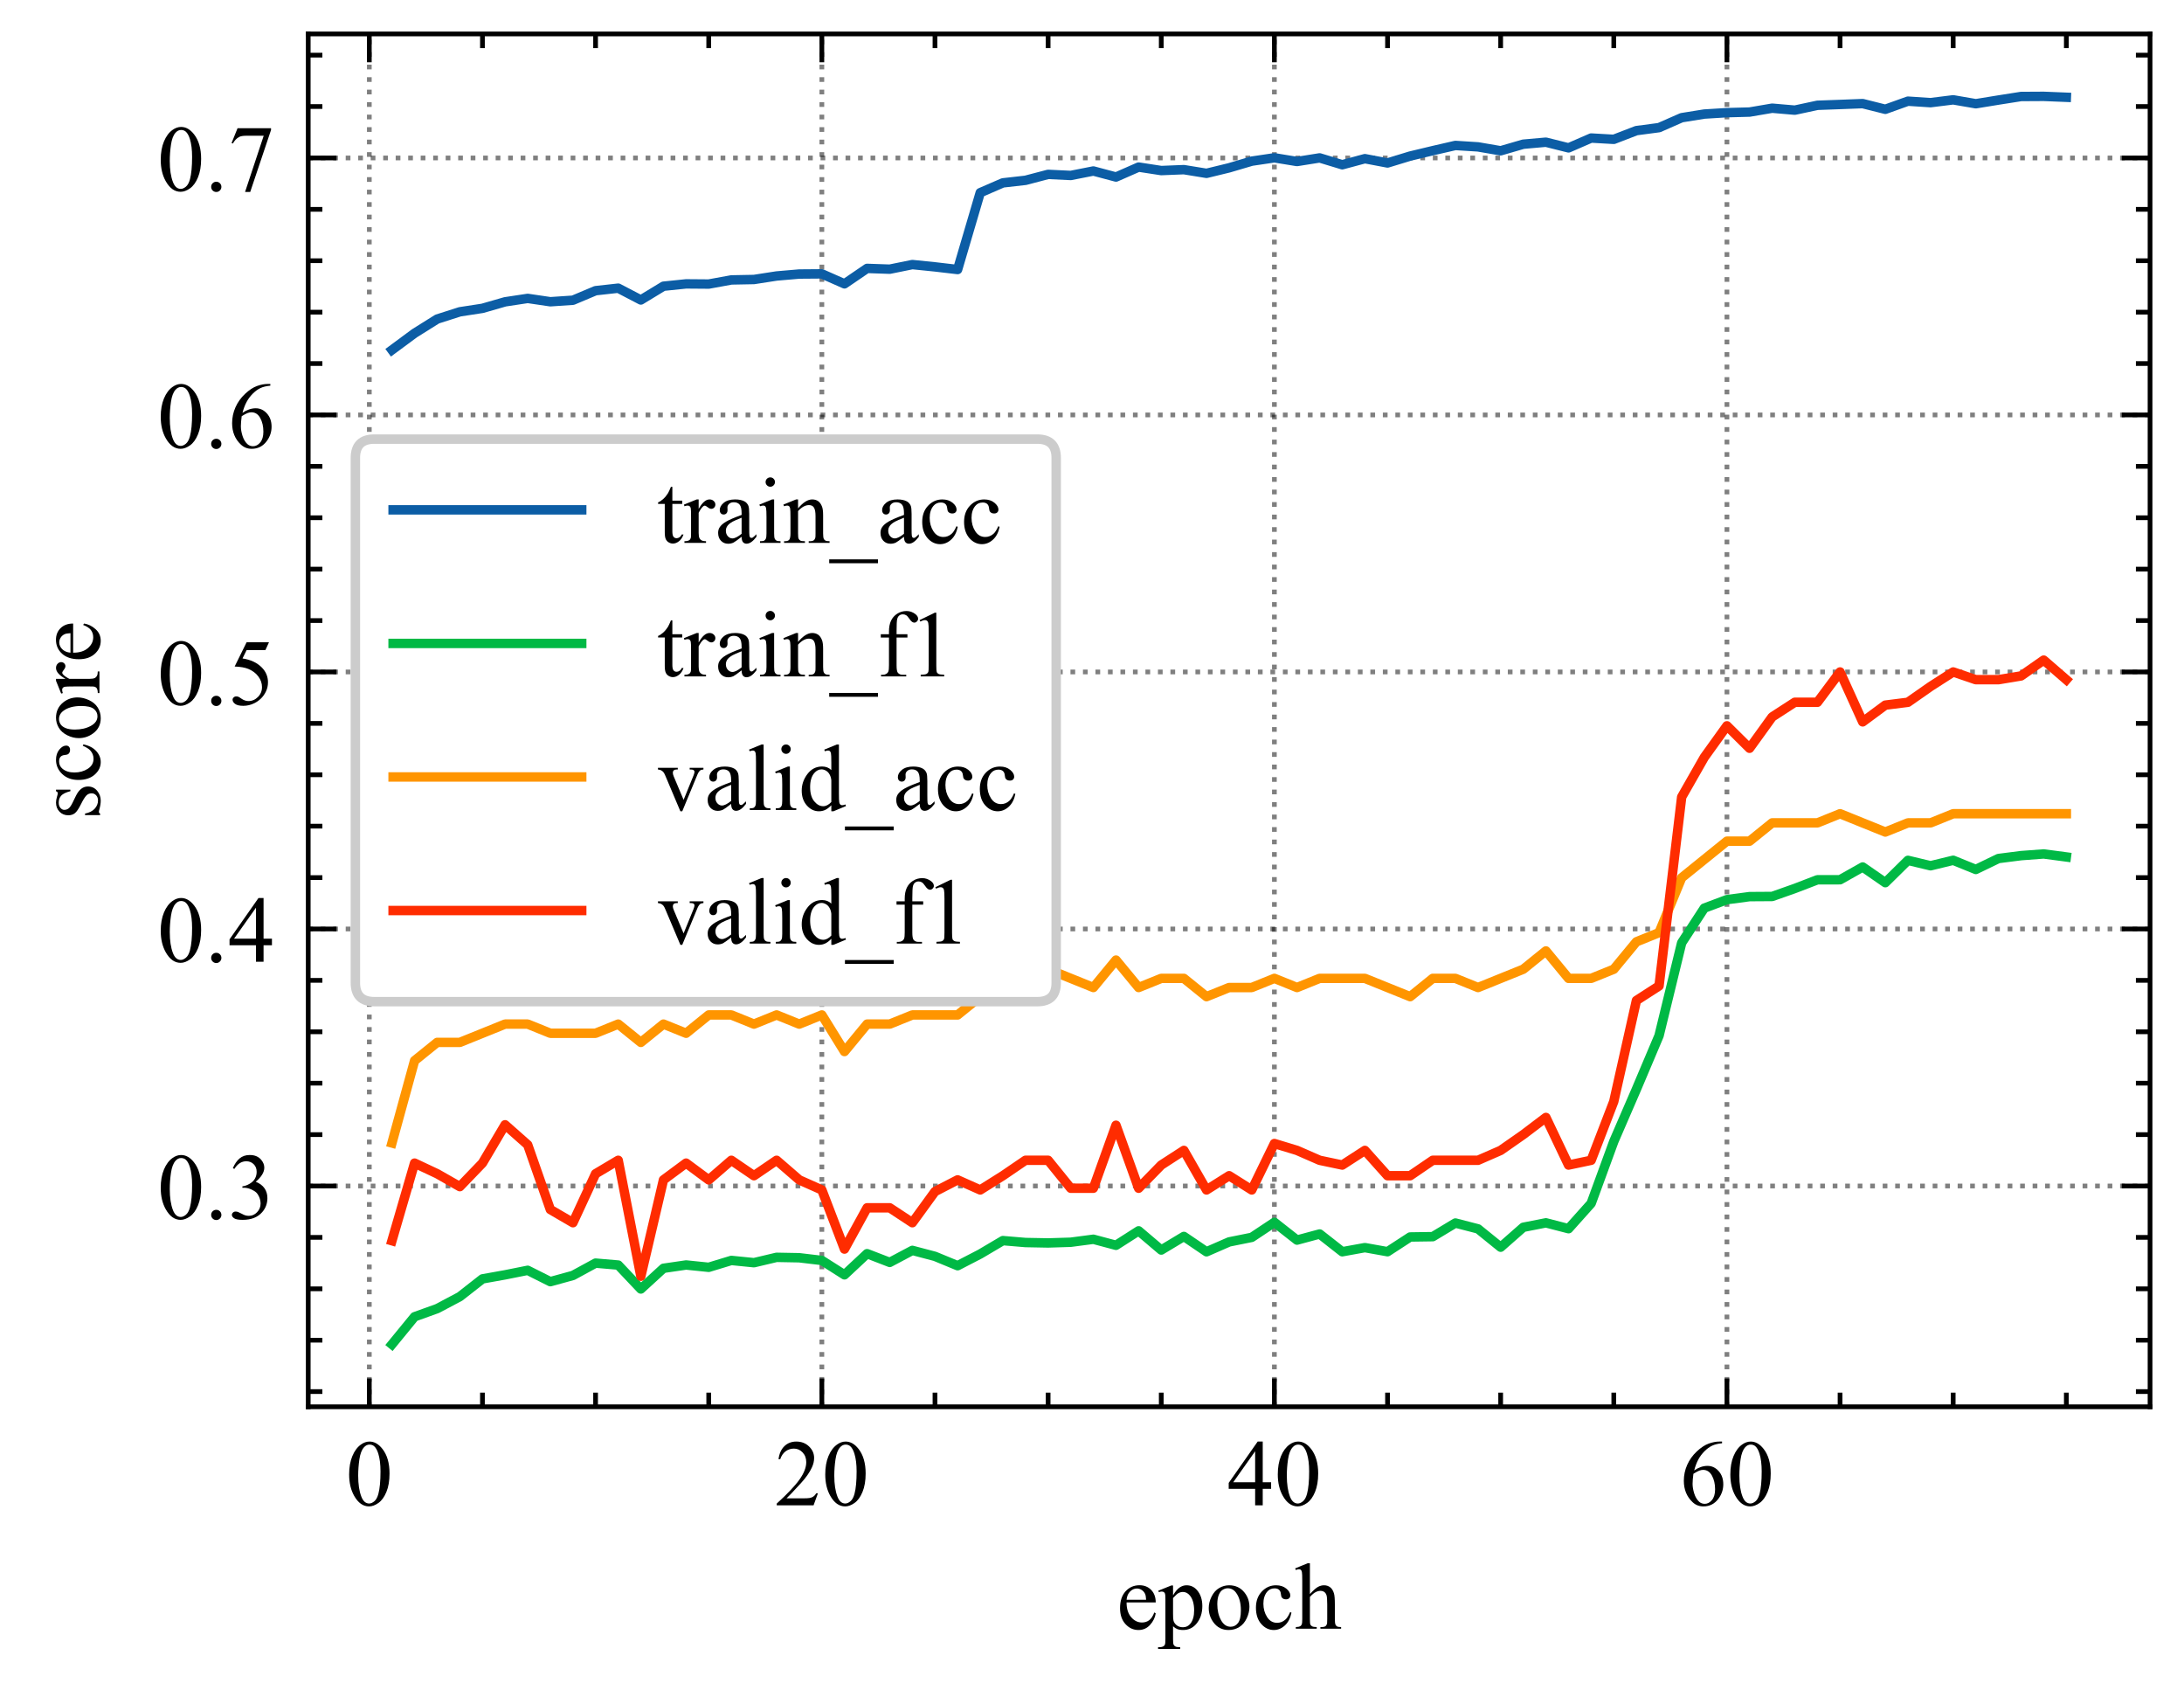 <?xml version="1.0" encoding="utf-8" standalone="no"?>
<!DOCTYPE svg PUBLIC "-//W3C//DTD SVG 1.1//EN"
  "http://www.w3.org/Graphics/SVG/1.1/DTD/svg11.dtd">
<!-- Created with matplotlib (https://matplotlib.org/) -->
<svg height="178.396pt" version="1.1" viewBox="0 0 231.583 178.396" width="231.583pt" xmlns="http://www.w3.org/2000/svg" xmlns:xlink="http://www.w3.org/1999/xlink">
 <defs>
  <style type="text/css">
*{stroke-linecap:butt;stroke-linejoin:round;}
  </style>
 </defs>
 <g id="figure_1">
  <g id="patch_1">
   <path d="M 0 178.396 
L 231.583 178.396 
L 231.583 0 
L 0 0 
z
" style="fill:#ffffff;"/>
  </g>
  <g id="axes_1">
   <g id="patch_2">
    <path d="M 32.683 149.13 
L 227.983 149.13 
L 227.983 3.6 
L 32.683 3.6 
z
" style="fill:#ffffff;"/>
   </g>
   <g id="matplotlib.axis_1">
    <g id="xtick_1">
     <g id="line2d_1">
      <path clip-path="url(#p35a2d5c2e3)" d="M 39.161 149.13 
L 39.161 3.6 
" style="fill:none;stroke:#000000;stroke-dasharray:0.5,0.825;stroke-dashoffset:0;stroke-opacity:0.5;stroke-width:0.5;"/>
     </g>
     <g id="line2d_2">
      <defs>
       <path d="M 0 0 
L 0 -3 
" id="mdbbcb94374" style="stroke:#000000;stroke-width:0.5;"/>
      </defs>
      <g>
       <use style="stroke:#000000;stroke-width:0.5;" x="39.161" xlink:href="#mdbbcb94374" y="149.13"/>
      </g>
     </g>
     <g id="line2d_3">
      <defs>
       <path d="M 0 0 
L 0 3 
" id="m87d637ca7a" style="stroke:#000000;stroke-width:0.5;"/>
      </defs>
      <g>
       <use style="stroke:#000000;stroke-width:0.5;" x="39.161" xlink:href="#m87d637ca7a" y="3.6"/>
      </g>
     </g>
     <g id="text_1">
      <!-- 0 -->
      <defs>
       <path d="M 3.609 32.719 
Q 3.609 44.047 7.031 52.219 
Q 10.453 60.406 16.109 64.406 
Q 20.516 67.578 25.203 67.578 
Q 32.812 67.578 38.875 59.812 
Q 46.438 50.203 46.438 33.734 
Q 46.438 22.219 43.109 14.156 
Q 39.797 6.109 34.641 2.469 
Q 29.5 -1.172 24.703 -1.172 
Q 15.234 -1.172 8.938 10.016 
Q 3.609 19.438 3.609 32.719 
z
M 13.188 31.5 
Q 13.188 17.828 16.547 9.188 
Q 19.344 1.906 24.859 1.906 
Q 27.484 1.906 30.312 4.266 
Q 33.156 6.641 34.625 12.203 
Q 36.859 20.609 36.859 35.891 
Q 36.859 47.219 34.516 54.781 
Q 32.766 60.406 29.984 62.75 
Q 27.984 64.359 25.141 64.359 
Q 21.828 64.359 19.234 61.375 
Q 15.719 57.328 14.453 48.625 
Q 13.188 39.938 13.188 31.5 
z
" id="TimesNewRomanPSMT-48"/>
      </defs>
      <g transform="translate(36.661 159.574)scale(0.1 -0.1)">
       <use xlink:href="#TimesNewRomanPSMT-48"/>
      </g>
     </g>
    </g>
    <g id="xtick_2">
     <g id="line2d_4">
      <path clip-path="url(#p35a2d5c2e3)" d="M 87.146 149.13 
L 87.146 3.6 
" style="fill:none;stroke:#000000;stroke-dasharray:0.5,0.825;stroke-dashoffset:0;stroke-opacity:0.5;stroke-width:0.5;"/>
     </g>
     <g id="line2d_5">
      <g>
       <use style="stroke:#000000;stroke-width:0.5;" x="87.146" xlink:href="#mdbbcb94374" y="149.13"/>
      </g>
     </g>
     <g id="line2d_6">
      <g>
       <use style="stroke:#000000;stroke-width:0.5;" x="87.146" xlink:href="#m87d637ca7a" y="3.6"/>
      </g>
     </g>
     <g id="text_2">
      <!-- 20 -->
      <defs>
       <path d="M 45.844 12.75 
L 41.219 0 
L 2.156 0 
L 2.156 1.812 
Q 19.391 17.531 26.422 27.484 
Q 33.453 37.453 33.453 45.703 
Q 33.453 52 29.594 56.047 
Q 25.734 60.109 20.359 60.109 
Q 15.484 60.109 11.594 57.25 
Q 7.719 54.391 5.859 48.875 
L 4.047 48.875 
Q 5.281 57.906 10.328 62.734 
Q 15.375 67.578 22.953 67.578 
Q 31 67.578 36.391 62.406 
Q 41.797 57.234 41.797 50.203 
Q 41.797 45.172 39.453 40.141 
Q 35.844 32.234 27.734 23.391 
Q 15.578 10.109 12.547 7.375 
L 29.828 7.375 
Q 35.109 7.375 37.234 7.766 
Q 39.359 8.156 41.062 9.344 
Q 42.781 10.547 44.047 12.75 
z
" id="TimesNewRomanPSMT-50"/>
      </defs>
      <g transform="translate(82.146 159.574)scale(0.1 -0.1)">
       <use xlink:href="#TimesNewRomanPSMT-50"/>
       <use x="50" xlink:href="#TimesNewRomanPSMT-48"/>
      </g>
     </g>
    </g>
    <g id="xtick_3">
     <g id="line2d_7">
      <path clip-path="url(#p35a2d5c2e3)" d="M 135.131 149.13 
L 135.131 3.6 
" style="fill:none;stroke:#000000;stroke-dasharray:0.5,0.825;stroke-dashoffset:0;stroke-opacity:0.5;stroke-width:0.5;"/>
     </g>
     <g id="line2d_8">
      <g>
       <use style="stroke:#000000;stroke-width:0.5;" x="135.131" xlink:href="#mdbbcb94374" y="149.13"/>
      </g>
     </g>
     <g id="line2d_9">
      <g>
       <use style="stroke:#000000;stroke-width:0.5;" x="135.131" xlink:href="#m87d637ca7a" y="3.6"/>
      </g>
     </g>
     <g id="text_3">
      <!-- 40 -->
      <defs>
       <path d="M 46.531 24.422 
L 46.531 17.484 
L 37.641 17.484 
L 37.641 0 
L 29.594 0 
L 29.594 17.484 
L 1.562 17.484 
L 1.562 23.734 
L 32.281 67.578 
L 37.641 67.578 
L 37.641 24.422 
z
M 29.594 24.422 
L 29.594 57.281 
L 6.344 24.422 
z
" id="TimesNewRomanPSMT-52"/>
      </defs>
      <g transform="translate(130.131 159.574)scale(0.1 -0.1)">
       <use xlink:href="#TimesNewRomanPSMT-52"/>
       <use x="50" xlink:href="#TimesNewRomanPSMT-48"/>
      </g>
     </g>
    </g>
    <g id="xtick_4">
     <g id="line2d_10">
      <path clip-path="url(#p35a2d5c2e3)" d="M 183.117 149.13 
L 183.117 3.6 
" style="fill:none;stroke:#000000;stroke-dasharray:0.5,0.825;stroke-dashoffset:0;stroke-opacity:0.5;stroke-width:0.5;"/>
     </g>
     <g id="line2d_11">
      <g>
       <use style="stroke:#000000;stroke-width:0.5;" x="183.117" xlink:href="#mdbbcb94374" y="149.13"/>
      </g>
     </g>
     <g id="line2d_12">
      <g>
       <use style="stroke:#000000;stroke-width:0.5;" x="183.117" xlink:href="#m87d637ca7a" y="3.6"/>
      </g>
     </g>
     <g id="text_4">
      <!-- 60 -->
      <defs>
       <path d="M 44.828 67.578 
L 44.828 65.766 
Q 38.375 65.141 34.297 63.203 
Q 30.219 61.281 26.234 57.328 
Q 22.266 53.375 19.656 48.516 
Q 17.047 43.656 15.281 36.969 
Q 22.312 41.797 29.391 41.797 
Q 36.188 41.797 41.156 36.328 
Q 46.141 30.859 46.141 22.266 
Q 46.141 13.969 41.109 7.125 
Q 35.062 -1.172 25.094 -1.172 
Q 18.312 -1.172 13.578 3.328 
Q 4.297 12.062 4.297 25.984 
Q 4.297 34.859 7.859 42.859 
Q 11.422 50.875 18.031 57.078 
Q 24.656 63.281 30.703 65.422 
Q 36.766 67.578 42 67.578 
z
M 14.453 33.406 
Q 13.578 26.812 13.578 22.75 
Q 13.578 18.062 15.312 12.562 
Q 17.047 7.078 20.453 3.859 
Q 22.953 1.562 26.516 1.562 
Q 30.766 1.562 34.109 5.562 
Q 37.453 9.578 37.453 17 
Q 37.453 25.344 34.125 31.438 
Q 30.812 37.547 24.703 37.547 
Q 22.859 37.547 20.734 36.766 
Q 18.609 35.984 14.453 33.406 
z
" id="TimesNewRomanPSMT-54"/>
      </defs>
      <g transform="translate(178.117 159.574)scale(0.1 -0.1)">
       <use xlink:href="#TimesNewRomanPSMT-54"/>
       <use x="50" xlink:href="#TimesNewRomanPSMT-48"/>
      </g>
     </g>
    </g>
    <g id="xtick_5">
     <g id="line2d_13">
      <defs>
       <path d="M 0 0 
L 0 -1.5 
" id="m12862446bc" style="stroke:#000000;stroke-width:0.5;"/>
      </defs>
      <g>
       <use style="stroke:#000000;stroke-width:0.5;" x="51.157" xlink:href="#m12862446bc" y="149.13"/>
      </g>
     </g>
     <g id="line2d_14">
      <defs>
       <path d="M 0 0 
L 0 1.5 
" id="m2ebe5dcbb3" style="stroke:#000000;stroke-width:0.5;"/>
      </defs>
      <g>
       <use style="stroke:#000000;stroke-width:0.5;" x="51.157" xlink:href="#m2ebe5dcbb3" y="3.6"/>
      </g>
     </g>
    </g>
    <g id="xtick_6">
     <g id="line2d_15">
      <g>
       <use style="stroke:#000000;stroke-width:0.5;" x="63.153" xlink:href="#m12862446bc" y="149.13"/>
      </g>
     </g>
     <g id="line2d_16">
      <g>
       <use style="stroke:#000000;stroke-width:0.5;" x="63.153" xlink:href="#m2ebe5dcbb3" y="3.6"/>
      </g>
     </g>
    </g>
    <g id="xtick_7">
     <g id="line2d_17">
      <g>
       <use style="stroke:#000000;stroke-width:0.5;" x="75.15" xlink:href="#m12862446bc" y="149.13"/>
      </g>
     </g>
     <g id="line2d_18">
      <g>
       <use style="stroke:#000000;stroke-width:0.5;" x="75.15" xlink:href="#m2ebe5dcbb3" y="3.6"/>
      </g>
     </g>
    </g>
    <g id="xtick_8">
     <g id="line2d_19">
      <g>
       <use style="stroke:#000000;stroke-width:0.5;" x="99.142" xlink:href="#m12862446bc" y="149.13"/>
      </g>
     </g>
     <g id="line2d_20">
      <g>
       <use style="stroke:#000000;stroke-width:0.5;" x="99.142" xlink:href="#m2ebe5dcbb3" y="3.6"/>
      </g>
     </g>
    </g>
    <g id="xtick_9">
     <g id="line2d_21">
      <g>
       <use style="stroke:#000000;stroke-width:0.5;" x="111.139" xlink:href="#m12862446bc" y="149.13"/>
      </g>
     </g>
     <g id="line2d_22">
      <g>
       <use style="stroke:#000000;stroke-width:0.5;" x="111.139" xlink:href="#m2ebe5dcbb3" y="3.6"/>
      </g>
     </g>
    </g>
    <g id="xtick_10">
     <g id="line2d_23">
      <g>
       <use style="stroke:#000000;stroke-width:0.5;" x="123.135" xlink:href="#m12862446bc" y="149.13"/>
      </g>
     </g>
     <g id="line2d_24">
      <g>
       <use style="stroke:#000000;stroke-width:0.5;" x="123.135" xlink:href="#m2ebe5dcbb3" y="3.6"/>
      </g>
     </g>
    </g>
    <g id="xtick_11">
     <g id="line2d_25">
      <g>
       <use style="stroke:#000000;stroke-width:0.5;" x="147.128" xlink:href="#m12862446bc" y="149.13"/>
      </g>
     </g>
     <g id="line2d_26">
      <g>
       <use style="stroke:#000000;stroke-width:0.5;" x="147.128" xlink:href="#m2ebe5dcbb3" y="3.6"/>
      </g>
     </g>
    </g>
    <g id="xtick_12">
     <g id="line2d_27">
      <g>
       <use style="stroke:#000000;stroke-width:0.5;" x="159.124" xlink:href="#m12862446bc" y="149.13"/>
      </g>
     </g>
     <g id="line2d_28">
      <g>
       <use style="stroke:#000000;stroke-width:0.5;" x="159.124" xlink:href="#m2ebe5dcbb3" y="3.6"/>
      </g>
     </g>
    </g>
    <g id="xtick_13">
     <g id="line2d_29">
      <g>
       <use style="stroke:#000000;stroke-width:0.5;" x="171.12" xlink:href="#m12862446bc" y="149.13"/>
      </g>
     </g>
     <g id="line2d_30">
      <g>
       <use style="stroke:#000000;stroke-width:0.5;" x="171.12" xlink:href="#m2ebe5dcbb3" y="3.6"/>
      </g>
     </g>
    </g>
    <g id="xtick_14">
     <g id="line2d_31">
      <g>
       <use style="stroke:#000000;stroke-width:0.5;" x="195.113" xlink:href="#m12862446bc" y="149.13"/>
      </g>
     </g>
     <g id="line2d_32">
      <g>
       <use style="stroke:#000000;stroke-width:0.5;" x="195.113" xlink:href="#m2ebe5dcbb3" y="3.6"/>
      </g>
     </g>
    </g>
    <g id="xtick_15">
     <g id="line2d_33">
      <g>
       <use style="stroke:#000000;stroke-width:0.5;" x="207.109" xlink:href="#m12862446bc" y="149.13"/>
      </g>
     </g>
     <g id="line2d_34">
      <g>
       <use style="stroke:#000000;stroke-width:0.5;" x="207.109" xlink:href="#m2ebe5dcbb3" y="3.6"/>
      </g>
     </g>
    </g>
    <g id="xtick_16">
     <g id="line2d_35">
      <g>
       <use style="stroke:#000000;stroke-width:0.5;" x="219.106" xlink:href="#m12862446bc" y="149.13"/>
      </g>
     </g>
     <g id="line2d_36">
      <g>
       <use style="stroke:#000000;stroke-width:0.5;" x="219.106" xlink:href="#m2ebe5dcbb3" y="3.6"/>
      </g>
     </g>
    </g>
    <g id="text_5">
     <!-- epoch -->
     <defs>
      <path d="M 10.641 27.875 
Q 10.594 17.922 15.484 12.25 
Q 20.359 6.594 26.953 6.594 
Q 31.344 6.594 34.594 9 
Q 37.844 11.422 40.047 17.281 
L 41.547 16.312 
Q 40.531 9.625 35.594 4.125 
Q 30.672 -1.375 23.25 -1.375 
Q 15.188 -1.375 9.453 4.906 
Q 3.719 11.188 3.719 21.781 
Q 3.719 33.25 9.594 39.672 
Q 15.484 46.094 24.359 46.094 
Q 31.891 46.094 36.719 41.141 
Q 41.547 36.188 41.547 27.875 
z
M 10.641 30.719 
L 31.344 30.719 
Q 31.109 35.016 30.328 36.766 
Q 29.109 39.5 26.688 41.062 
Q 24.266 42.625 21.625 42.625 
Q 17.578 42.625 14.375 39.469 
Q 11.188 36.328 10.641 30.719 
z
" id="TimesNewRomanPSMT-101"/>
      <path d="M -0.094 40.281 
L 13.672 45.844 
L 15.531 45.844 
L 15.531 35.406 
Q 19 41.312 22.484 43.672 
Q 25.984 46.047 29.828 46.047 
Q 36.578 46.047 41.062 40.766 
Q 46.578 34.328 46.578 23.969 
Q 46.578 12.406 39.938 4.828 
Q 34.469 -1.375 26.172 -1.375 
Q 22.562 -1.375 19.922 -0.344 
Q 17.969 0.391 15.531 2.594 
L 15.531 -11.031 
Q 15.531 -15.625 16.094 -16.859 
Q 16.656 -18.109 18.047 -18.844 
Q 19.438 -19.578 23.094 -19.578 
L 23.094 -21.391 
L -0.344 -21.391 
L -0.344 -19.578 
L 0.875 -19.578 
Q 3.562 -19.625 5.469 -18.562 
Q 6.391 -18.016 6.906 -16.812 
Q 7.422 -15.625 7.422 -10.75 
L 7.422 31.547 
Q 7.422 35.891 7.031 37.062 
Q 6.641 38.234 5.781 38.812 
Q 4.938 39.406 3.469 39.406 
Q 2.297 39.406 0.484 38.719 
z
M 15.531 32.516 
L 15.531 15.828 
Q 15.531 10.406 15.969 8.688 
Q 16.656 5.859 19.312 3.703 
Q 21.969 1.562 26.031 1.562 
Q 30.906 1.562 33.938 5.375 
Q 37.891 10.359 37.891 19.391 
Q 37.891 29.641 33.406 35.156 
Q 30.281 38.969 25.984 38.969 
Q 23.641 38.969 21.344 37.797 
Q 19.578 36.922 15.531 32.516 
z
" id="TimesNewRomanPSMT-112"/>
      <path d="M 25 46.047 
Q 35.156 46.047 41.312 38.328 
Q 46.531 31.734 46.531 23.188 
Q 46.531 17.188 43.641 11.031 
Q 40.766 4.891 35.719 1.75 
Q 30.672 -1.375 24.469 -1.375 
Q 14.359 -1.375 8.406 6.688 
Q 3.375 13.484 3.375 21.922 
Q 3.375 28.078 6.422 34.156 
Q 9.469 40.234 14.453 43.141 
Q 19.438 46.047 25 46.047 
z
M 23.484 42.875 
Q 20.906 42.875 18.281 41.328 
Q 15.672 39.797 14.062 35.938 
Q 12.453 32.078 12.453 26.031 
Q 12.453 16.266 16.328 9.172 
Q 20.219 2.094 26.562 2.094 
Q 31.297 2.094 34.375 6 
Q 37.453 9.906 37.453 19.438 
Q 37.453 31.344 32.328 38.188 
Q 28.859 42.875 23.484 42.875 
z
" id="TimesNewRomanPSMT-111"/>
      <path d="M 41.109 17 
Q 39.312 8.156 34.031 3.391 
Q 28.766 -1.375 22.359 -1.375 
Q 14.75 -1.375 9.078 5.016 
Q 3.422 11.422 3.422 22.312 
Q 3.422 32.859 9.688 39.453 
Q 15.969 46.047 24.75 46.047 
Q 31.344 46.047 35.594 42.547 
Q 39.844 39.062 39.844 35.297 
Q 39.844 33.453 38.641 32.297 
Q 37.453 31.156 35.297 31.156 
Q 32.422 31.156 30.953 33.016 
Q 30.125 34.031 29.859 36.906 
Q 29.594 39.797 27.875 41.312 
Q 26.172 42.781 23.141 42.781 
Q 18.266 42.781 15.281 39.156 
Q 11.328 34.375 11.328 26.516 
Q 11.328 18.5 15.25 12.375 
Q 19.188 6.25 25.875 6.25 
Q 30.672 6.25 34.469 9.516 
Q 37.156 11.766 39.703 17.672 
z
" id="TimesNewRomanPSMT-99"/>
      <path d="M 16.266 69.438 
L 16.266 36.719 
Q 21.688 42.672 24.859 44.359 
Q 28.031 46.047 31.203 46.047 
Q 35.016 46.047 37.75 43.938 
Q 40.484 41.844 41.797 37.359 
Q 42.719 34.234 42.719 25.922 
L 42.719 10.109 
Q 42.719 5.859 43.406 4.297 
Q 43.891 3.125 45.062 2.438 
Q 46.234 1.766 49.359 1.766 
L 49.359 0 
L 27.391 0 
L 27.391 1.766 
L 28.422 1.766 
Q 31.547 1.766 32.766 2.703 
Q 33.984 3.656 34.469 5.516 
Q 34.625 6.297 34.625 10.109 
L 34.625 25.922 
Q 34.625 33.25 33.859 35.547 
Q 33.109 37.844 31.438 38.984 
Q 29.781 40.141 27.438 40.141 
Q 25.047 40.141 22.453 38.859 
Q 19.875 37.594 16.266 33.734 
L 16.266 10.109 
Q 16.266 5.516 16.766 4.391 
Q 17.281 3.266 18.672 2.516 
Q 20.062 1.766 23.484 1.766 
L 23.484 0 
L 1.312 0 
L 1.312 1.766 
Q 4.297 1.766 6 2.688 
Q 6.984 3.172 7.562 4.531 
Q 8.156 5.906 8.156 10.109 
L 8.156 50.594 
Q 8.156 58.25 7.781 60 
Q 7.422 61.766 6.656 62.391 
Q 5.906 63.031 4.641 63.031 
Q 3.609 63.031 1.312 62.25 
L 0.641 63.969 
L 14.016 69.438 
z
" id="TimesNewRomanPSMT-104"/>
     </defs>
     <g transform="translate(118.394 172.657)scale(0.1 -0.1)">
      <use xlink:href="#TimesNewRomanPSMT-101"/>
      <use x="44.385" xlink:href="#TimesNewRomanPSMT-112"/>
      <use x="94.385" xlink:href="#TimesNewRomanPSMT-111"/>
      <use x="144.385" xlink:href="#TimesNewRomanPSMT-99"/>
      <use x="188.77" xlink:href="#TimesNewRomanPSMT-104"/>
     </g>
    </g>
   </g>
   <g id="matplotlib.axis_2">
    <g id="ytick_1">
     <g id="line2d_37">
      <path clip-path="url(#p35a2d5c2e3)" d="M 32.683 125.725 
L 227.983 125.725 
" style="fill:none;stroke:#000000;stroke-dasharray:0.5,0.825;stroke-dashoffset:0;stroke-opacity:0.5;stroke-width:0.5;"/>
     </g>
     <g id="line2d_38">
      <defs>
       <path d="M 0 0 
L 3 0 
" id="m31e93d08b4" style="stroke:#000000;stroke-width:0.5;"/>
      </defs>
      <g>
       <use style="stroke:#000000;stroke-width:0.5;" x="32.683" xlink:href="#m31e93d08b4" y="125.725"/>
      </g>
     </g>
     <g id="line2d_39">
      <defs>
       <path d="M 0 0 
L -3 0 
" id="m5d25764c35" style="stroke:#000000;stroke-width:0.5;"/>
      </defs>
      <g>
       <use style="stroke:#000000;stroke-width:0.5;" x="227.983" xlink:href="#m5d25764c35" y="125.725"/>
      </g>
     </g>
     <g id="text_6">
      <!-- 0.3 -->
      <defs>
       <path d="M 12.5 9.469 
Q 14.797 9.469 16.359 7.875 
Q 17.922 6.297 17.922 4.047 
Q 17.922 1.812 16.328 0.219 
Q 14.75 -1.375 12.5 -1.375 
Q 10.25 -1.375 8.656 0.219 
Q 7.078 1.812 7.078 4.047 
Q 7.078 6.344 8.656 7.906 
Q 10.25 9.469 12.5 9.469 
z
" id="TimesNewRomanPSMT-46"/>
       <path d="M 5.078 53.609 
Q 7.906 60.297 12.219 63.938 
Q 16.547 67.578 23 67.578 
Q 30.953 67.578 35.203 62.406 
Q 38.422 58.547 38.422 54.156 
Q 38.422 46.922 29.344 39.203 
Q 35.453 36.812 38.578 32.375 
Q 41.703 27.938 41.703 21.922 
Q 41.703 13.328 36.234 7.031 
Q 29.109 -1.172 15.578 -1.172 
Q 8.891 -1.172 6.469 0.484 
Q 4.047 2.156 4.047 4.047 
Q 4.047 5.469 5.188 6.547 
Q 6.344 7.625 7.953 7.625 
Q 9.188 7.625 10.453 7.234 
Q 11.281 6.984 14.203 5.438 
Q 17.141 3.906 18.266 3.609 
Q 20.062 3.078 22.125 3.078 
Q 27.094 3.078 30.781 6.938 
Q 34.469 10.797 34.469 16.062 
Q 34.469 19.922 32.766 23.578 
Q 31.5 26.312 29.984 27.734 
Q 27.875 29.688 24.219 31.266 
Q 20.562 32.859 16.75 32.859 
L 15.188 32.859 
L 15.188 34.328 
Q 19.047 34.812 22.922 37.109 
Q 26.812 39.406 28.562 42.625 
Q 30.328 45.844 30.328 49.703 
Q 30.328 54.734 27.172 57.828 
Q 24.031 60.938 19.344 60.938 
Q 11.766 60.938 6.688 52.828 
z
" id="TimesNewRomanPSMT-51"/>
      </defs>
      <g transform="translate(16.683 129.197)scale(0.1 -0.1)">
       <use xlink:href="#TimesNewRomanPSMT-48"/>
       <use x="50" xlink:href="#TimesNewRomanPSMT-46"/>
       <use x="75" xlink:href="#TimesNewRomanPSMT-51"/>
      </g>
     </g>
    </g>
    <g id="ytick_2">
     <g id="line2d_40">
      <path clip-path="url(#p35a2d5c2e3)" d="M 32.683 98.479 
L 227.983 98.479 
" style="fill:none;stroke:#000000;stroke-dasharray:0.5,0.825;stroke-dashoffset:0;stroke-opacity:0.5;stroke-width:0.5;"/>
     </g>
     <g id="line2d_41">
      <g>
       <use style="stroke:#000000;stroke-width:0.5;" x="32.683" xlink:href="#m31e93d08b4" y="98.479"/>
      </g>
     </g>
     <g id="line2d_42">
      <g>
       <use style="stroke:#000000;stroke-width:0.5;" x="227.983" xlink:href="#m5d25764c35" y="98.479"/>
      </g>
     </g>
     <g id="text_7">
      <!-- 0.4 -->
      <g transform="translate(16.683 101.951)scale(0.1 -0.1)">
       <use xlink:href="#TimesNewRomanPSMT-48"/>
       <use x="50" xlink:href="#TimesNewRomanPSMT-46"/>
       <use x="75" xlink:href="#TimesNewRomanPSMT-52"/>
      </g>
     </g>
    </g>
    <g id="ytick_3">
     <g id="line2d_43">
      <path clip-path="url(#p35a2d5c2e3)" d="M 32.683 71.233 
L 227.983 71.233 
" style="fill:none;stroke:#000000;stroke-dasharray:0.5,0.825;stroke-dashoffset:0;stroke-opacity:0.5;stroke-width:0.5;"/>
     </g>
     <g id="line2d_44">
      <g>
       <use style="stroke:#000000;stroke-width:0.5;" x="32.683" xlink:href="#m31e93d08b4" y="71.233"/>
      </g>
     </g>
     <g id="line2d_45">
      <g>
       <use style="stroke:#000000;stroke-width:0.5;" x="227.983" xlink:href="#m5d25764c35" y="71.233"/>
      </g>
     </g>
     <g id="text_8">
      <!-- 0.5 -->
      <defs>
       <path d="M 43.406 66.219 
L 39.594 57.906 
L 19.672 57.906 
L 15.328 49.031 
Q 28.266 47.125 35.844 39.406 
Q 42.328 32.766 42.328 23.781 
Q 42.328 18.562 40.203 14.109 
Q 38.094 9.672 34.859 6.547 
Q 31.641 3.422 27.688 1.516 
Q 22.078 -1.172 16.156 -1.172 
Q 10.203 -1.172 7.484 0.844 
Q 4.781 2.875 4.781 5.328 
Q 4.781 6.688 5.906 7.734 
Q 7.031 8.797 8.734 8.797 
Q 10.016 8.797 10.969 8.406 
Q 11.922 8.016 14.203 6.391 
Q 17.875 3.859 21.625 3.859 
Q 27.344 3.859 31.656 8.172 
Q 35.984 12.5 35.984 18.703 
Q 35.984 24.703 32.125 29.906 
Q 28.266 35.109 21.484 37.938 
Q 16.156 40.141 6.984 40.484 
L 19.672 66.219 
z
" id="TimesNewRomanPSMT-53"/>
      </defs>
      <g transform="translate(16.683 74.705)scale(0.1 -0.1)">
       <use xlink:href="#TimesNewRomanPSMT-48"/>
       <use x="50" xlink:href="#TimesNewRomanPSMT-46"/>
       <use x="75" xlink:href="#TimesNewRomanPSMT-53"/>
      </g>
     </g>
    </g>
    <g id="ytick_4">
     <g id="line2d_46">
      <path clip-path="url(#p35a2d5c2e3)" d="M 32.683 43.988 
L 227.983 43.988 
" style="fill:none;stroke:#000000;stroke-dasharray:0.5,0.825;stroke-dashoffset:0;stroke-opacity:0.5;stroke-width:0.5;"/>
     </g>
     <g id="line2d_47">
      <g>
       <use style="stroke:#000000;stroke-width:0.5;" x="32.683" xlink:href="#m31e93d08b4" y="43.988"/>
      </g>
     </g>
     <g id="line2d_48">
      <g>
       <use style="stroke:#000000;stroke-width:0.5;" x="227.983" xlink:href="#m5d25764c35" y="43.988"/>
      </g>
     </g>
     <g id="text_9">
      <!-- 0.6 -->
      <g transform="translate(16.683 47.46)scale(0.1 -0.1)">
       <use xlink:href="#TimesNewRomanPSMT-48"/>
       <use x="50" xlink:href="#TimesNewRomanPSMT-46"/>
       <use x="75" xlink:href="#TimesNewRomanPSMT-54"/>
      </g>
     </g>
    </g>
    <g id="ytick_5">
     <g id="line2d_49">
      <path clip-path="url(#p35a2d5c2e3)" d="M 32.683 16.742 
L 227.983 16.742 
" style="fill:none;stroke:#000000;stroke-dasharray:0.5,0.825;stroke-dashoffset:0;stroke-opacity:0.5;stroke-width:0.5;"/>
     </g>
     <g id="line2d_50">
      <g>
       <use style="stroke:#000000;stroke-width:0.5;" x="32.683" xlink:href="#m31e93d08b4" y="16.742"/>
      </g>
     </g>
     <g id="line2d_51">
      <g>
       <use style="stroke:#000000;stroke-width:0.5;" x="227.983" xlink:href="#m5d25764c35" y="16.742"/>
      </g>
     </g>
     <g id="text_10">
      <!-- 0.7 -->
      <defs>
       <path d="M 10.062 66.219 
L 45.562 66.219 
L 45.562 64.359 
L 23.484 -1.375 
L 18.016 -1.375 
L 37.797 58.25 
L 19.578 58.25 
Q 14.062 58.25 11.719 56.938 
Q 7.625 54.688 5.125 50 
L 3.719 50.531 
z
" id="TimesNewRomanPSMT-55"/>
      </defs>
      <g transform="translate(16.683 20.214)scale(0.1 -0.1)">
       <use xlink:href="#TimesNewRomanPSMT-48"/>
       <use x="50" xlink:href="#TimesNewRomanPSMT-46"/>
       <use x="75" xlink:href="#TimesNewRomanPSMT-55"/>
      </g>
     </g>
    </g>
    <g id="ytick_6">
     <g id="line2d_52">
      <defs>
       <path d="M 0 0 
L 1.5 0 
" id="m22b718cc8a" style="stroke:#000000;stroke-width:0.5;"/>
      </defs>
      <g>
       <use style="stroke:#000000;stroke-width:0.5;" x="32.683" xlink:href="#m22b718cc8a" y="147.521"/>
      </g>
     </g>
     <g id="line2d_53">
      <defs>
       <path d="M 0 0 
L -1.5 0 
" id="m629626fc2b" style="stroke:#000000;stroke-width:0.5;"/>
      </defs>
      <g>
       <use style="stroke:#000000;stroke-width:0.5;" x="227.983" xlink:href="#m629626fc2b" y="147.521"/>
      </g>
     </g>
    </g>
    <g id="ytick_7">
     <g id="line2d_54">
      <g>
       <use style="stroke:#000000;stroke-width:0.5;" x="32.683" xlink:href="#m22b718cc8a" y="142.072"/>
      </g>
     </g>
     <g id="line2d_55">
      <g>
       <use style="stroke:#000000;stroke-width:0.5;" x="227.983" xlink:href="#m629626fc2b" y="142.072"/>
      </g>
     </g>
    </g>
    <g id="ytick_8">
     <g id="line2d_56">
      <g>
       <use style="stroke:#000000;stroke-width:0.5;" x="32.683" xlink:href="#m22b718cc8a" y="136.623"/>
      </g>
     </g>
     <g id="line2d_57">
      <g>
       <use style="stroke:#000000;stroke-width:0.5;" x="227.983" xlink:href="#m629626fc2b" y="136.623"/>
      </g>
     </g>
    </g>
    <g id="ytick_9">
     <g id="line2d_58">
      <g>
       <use style="stroke:#000000;stroke-width:0.5;" x="32.683" xlink:href="#m22b718cc8a" y="131.174"/>
      </g>
     </g>
     <g id="line2d_59">
      <g>
       <use style="stroke:#000000;stroke-width:0.5;" x="227.983" xlink:href="#m629626fc2b" y="131.174"/>
      </g>
     </g>
    </g>
    <g id="ytick_10">
     <g id="line2d_60">
      <g>
       <use style="stroke:#000000;stroke-width:0.5;" x="32.683" xlink:href="#m22b718cc8a" y="120.276"/>
      </g>
     </g>
     <g id="line2d_61">
      <g>
       <use style="stroke:#000000;stroke-width:0.5;" x="227.983" xlink:href="#m629626fc2b" y="120.276"/>
      </g>
     </g>
    </g>
    <g id="ytick_11">
     <g id="line2d_62">
      <g>
       <use style="stroke:#000000;stroke-width:0.5;" x="32.683" xlink:href="#m22b718cc8a" y="114.827"/>
      </g>
     </g>
     <g id="line2d_63">
      <g>
       <use style="stroke:#000000;stroke-width:0.5;" x="227.983" xlink:href="#m629626fc2b" y="114.827"/>
      </g>
     </g>
    </g>
    <g id="ytick_12">
     <g id="line2d_64">
      <g>
       <use style="stroke:#000000;stroke-width:0.5;" x="32.683" xlink:href="#m22b718cc8a" y="109.377"/>
      </g>
     </g>
     <g id="line2d_65">
      <g>
       <use style="stroke:#000000;stroke-width:0.5;" x="227.983" xlink:href="#m629626fc2b" y="109.377"/>
      </g>
     </g>
    </g>
    <g id="ytick_13">
     <g id="line2d_66">
      <g>
       <use style="stroke:#000000;stroke-width:0.5;" x="32.683" xlink:href="#m22b718cc8a" y="103.928"/>
      </g>
     </g>
     <g id="line2d_67">
      <g>
       <use style="stroke:#000000;stroke-width:0.5;" x="227.983" xlink:href="#m629626fc2b" y="103.928"/>
      </g>
     </g>
    </g>
    <g id="ytick_14">
     <g id="line2d_68">
      <g>
       <use style="stroke:#000000;stroke-width:0.5;" x="32.683" xlink:href="#m22b718cc8a" y="93.03"/>
      </g>
     </g>
     <g id="line2d_69">
      <g>
       <use style="stroke:#000000;stroke-width:0.5;" x="227.983" xlink:href="#m629626fc2b" y="93.03"/>
      </g>
     </g>
    </g>
    <g id="ytick_15">
     <g id="line2d_70">
      <g>
       <use style="stroke:#000000;stroke-width:0.5;" x="32.683" xlink:href="#m22b718cc8a" y="87.581"/>
      </g>
     </g>
     <g id="line2d_71">
      <g>
       <use style="stroke:#000000;stroke-width:0.5;" x="227.983" xlink:href="#m629626fc2b" y="87.581"/>
      </g>
     </g>
    </g>
    <g id="ytick_16">
     <g id="line2d_72">
      <g>
       <use style="stroke:#000000;stroke-width:0.5;" x="32.683" xlink:href="#m22b718cc8a" y="82.132"/>
      </g>
     </g>
     <g id="line2d_73">
      <g>
       <use style="stroke:#000000;stroke-width:0.5;" x="227.983" xlink:href="#m629626fc2b" y="82.132"/>
      </g>
     </g>
    </g>
    <g id="ytick_17">
     <g id="line2d_74">
      <g>
       <use style="stroke:#000000;stroke-width:0.5;" x="32.683" xlink:href="#m22b718cc8a" y="76.683"/>
      </g>
     </g>
     <g id="line2d_75">
      <g>
       <use style="stroke:#000000;stroke-width:0.5;" x="227.983" xlink:href="#m629626fc2b" y="76.683"/>
      </g>
     </g>
    </g>
    <g id="ytick_18">
     <g id="line2d_76">
      <g>
       <use style="stroke:#000000;stroke-width:0.5;" x="32.683" xlink:href="#m22b718cc8a" y="65.784"/>
      </g>
     </g>
     <g id="line2d_77">
      <g>
       <use style="stroke:#000000;stroke-width:0.5;" x="227.983" xlink:href="#m629626fc2b" y="65.784"/>
      </g>
     </g>
    </g>
    <g id="ytick_19">
     <g id="line2d_78">
      <g>
       <use style="stroke:#000000;stroke-width:0.5;" x="32.683" xlink:href="#m22b718cc8a" y="60.335"/>
      </g>
     </g>
     <g id="line2d_79">
      <g>
       <use style="stroke:#000000;stroke-width:0.5;" x="227.983" xlink:href="#m629626fc2b" y="60.335"/>
      </g>
     </g>
    </g>
    <g id="ytick_20">
     <g id="line2d_80">
      <g>
       <use style="stroke:#000000;stroke-width:0.5;" x="32.683" xlink:href="#m22b718cc8a" y="54.886"/>
      </g>
     </g>
     <g id="line2d_81">
      <g>
       <use style="stroke:#000000;stroke-width:0.5;" x="227.983" xlink:href="#m629626fc2b" y="54.886"/>
      </g>
     </g>
    </g>
    <g id="ytick_21">
     <g id="line2d_82">
      <g>
       <use style="stroke:#000000;stroke-width:0.5;" x="32.683" xlink:href="#m22b718cc8a" y="49.437"/>
      </g>
     </g>
     <g id="line2d_83">
      <g>
       <use style="stroke:#000000;stroke-width:0.5;" x="227.983" xlink:href="#m629626fc2b" y="49.437"/>
      </g>
     </g>
    </g>
    <g id="ytick_22">
     <g id="line2d_84">
      <g>
       <use style="stroke:#000000;stroke-width:0.5;" x="32.683" xlink:href="#m22b718cc8a" y="38.539"/>
      </g>
     </g>
     <g id="line2d_85">
      <g>
       <use style="stroke:#000000;stroke-width:0.5;" x="227.983" xlink:href="#m629626fc2b" y="38.539"/>
      </g>
     </g>
    </g>
    <g id="ytick_23">
     <g id="line2d_86">
      <g>
       <use style="stroke:#000000;stroke-width:0.5;" x="32.683" xlink:href="#m22b718cc8a" y="33.089"/>
      </g>
     </g>
     <g id="line2d_87">
      <g>
       <use style="stroke:#000000;stroke-width:0.5;" x="227.983" xlink:href="#m629626fc2b" y="33.089"/>
      </g>
     </g>
    </g>
    <g id="ytick_24">
     <g id="line2d_88">
      <g>
       <use style="stroke:#000000;stroke-width:0.5;" x="32.683" xlink:href="#m22b718cc8a" y="27.64"/>
      </g>
     </g>
     <g id="line2d_89">
      <g>
       <use style="stroke:#000000;stroke-width:0.5;" x="227.983" xlink:href="#m629626fc2b" y="27.64"/>
      </g>
     </g>
    </g>
    <g id="ytick_25">
     <g id="line2d_90">
      <g>
       <use style="stroke:#000000;stroke-width:0.5;" x="32.683" xlink:href="#m22b718cc8a" y="22.191"/>
      </g>
     </g>
     <g id="line2d_91">
      <g>
       <use style="stroke:#000000;stroke-width:0.5;" x="227.983" xlink:href="#m629626fc2b" y="22.191"/>
      </g>
     </g>
    </g>
    <g id="ytick_26">
     <g id="line2d_92">
      <g>
       <use style="stroke:#000000;stroke-width:0.5;" x="32.683" xlink:href="#m22b718cc8a" y="11.293"/>
      </g>
     </g>
     <g id="line2d_93">
      <g>
       <use style="stroke:#000000;stroke-width:0.5;" x="227.983" xlink:href="#m629626fc2b" y="11.293"/>
      </g>
     </g>
    </g>
    <g id="ytick_27">
     <g id="line2d_94">
      <g>
       <use style="stroke:#000000;stroke-width:0.5;" x="32.683" xlink:href="#m22b718cc8a" y="5.844"/>
      </g>
     </g>
     <g id="line2d_95">
      <g>
       <use style="stroke:#000000;stroke-width:0.5;" x="227.983" xlink:href="#m629626fc2b" y="5.844"/>
      </g>
     </g>
    </g>
    <g id="text_11">
     <!-- score -->
     <defs>
      <path d="M 32.031 46.047 
L 32.031 30.812 
L 30.422 30.812 
Q 28.562 37.984 25.656 40.578 
Q 22.75 43.172 18.266 43.172 
Q 14.844 43.172 12.734 41.359 
Q 10.641 39.547 10.641 37.359 
Q 10.641 34.625 12.203 32.672 
Q 13.719 30.672 18.359 28.422 
L 25.484 24.953 
Q 35.406 20.125 35.406 12.203 
Q 35.406 6.109 30.781 2.359 
Q 26.172 -1.375 20.453 -1.375 
Q 16.359 -1.375 11.078 0.094 
Q 9.469 0.594 8.453 0.594 
Q 7.328 0.594 6.688 -0.688 
L 5.078 -0.688 
L 5.078 15.281 
L 6.688 15.281 
Q 8.062 8.453 11.906 4.984 
Q 15.766 1.516 20.562 1.516 
Q 23.922 1.516 26.047 3.484 
Q 28.172 5.469 28.172 8.25 
Q 28.172 11.625 25.797 13.922 
Q 23.438 16.219 16.359 19.734 
Q 9.281 23.25 7.078 26.078 
Q 4.891 28.859 4.891 33.109 
Q 4.891 38.625 8.672 42.328 
Q 12.453 46.047 18.453 46.047 
Q 21.094 46.047 24.859 44.922 
Q 27.344 44.188 28.172 44.188 
Q 28.953 44.188 29.391 44.531 
Q 29.828 44.875 30.422 46.047 
z
" id="TimesNewRomanPSMT-115"/>
      <path d="M 16.219 46.047 
L 16.219 35.984 
Q 21.828 46.047 27.734 46.047 
Q 30.422 46.047 32.172 44.406 
Q 33.938 42.781 33.938 40.625 
Q 33.938 38.719 32.656 37.391 
Q 31.391 36.078 29.641 36.078 
Q 27.938 36.078 25.812 37.766 
Q 23.688 39.453 22.656 39.453 
Q 21.781 39.453 20.75 38.484 
Q 18.562 36.469 16.219 31.891 
L 16.219 10.453 
Q 16.219 6.734 17.141 4.828 
Q 17.781 3.516 19.391 2.641 
Q 21 1.766 24.031 1.766 
L 24.031 0 
L 1.125 0 
L 1.125 1.766 
Q 4.547 1.766 6.203 2.828 
Q 7.422 3.609 7.906 5.328 
Q 8.156 6.156 8.156 10.062 
L 8.156 27.391 
Q 8.156 35.203 7.828 36.688 
Q 7.516 38.188 6.656 38.859 
Q 5.812 39.547 4.547 39.547 
Q 3.031 39.547 1.125 38.812 
L 0.641 40.578 
L 14.156 46.047 
z
" id="TimesNewRomanPSMT-114"/>
     </defs>
     <g transform="translate(10.544 86.915)rotate(-90)scale(0.1 -0.1)">
      <use xlink:href="#TimesNewRomanPSMT-115"/>
      <use x="38.916" xlink:href="#TimesNewRomanPSMT-99"/>
      <use x="83.301" xlink:href="#TimesNewRomanPSMT-111"/>
      <use x="133.301" xlink:href="#TimesNewRomanPSMT-114"/>
      <use x="166.602" xlink:href="#TimesNewRomanPSMT-101"/>
     </g>
    </g>
   </g>
   <g id="line2d_96">
    <path clip-path="url(#p35a2d5c2e3)" d="M 41.56 37.099 
L 43.959 35.325 
L 46.359 33.822 
L 48.758 33.054 
L 51.157 32.686 
L 53.556 31.996 
L 55.956 31.633 
L 58.355 31.987 
L 60.754 31.826 
L 63.153 30.815 
L 65.553 30.548 
L 67.952 31.799 
L 70.351 30.341 
L 72.751 30.093 
L 75.15 30.112 
L 77.549 29.675 
L 79.948 29.629 
L 82.348 29.257 
L 84.747 29.05 
L 87.146 29.031 
L 89.545 30.089 
L 91.945 28.452 
L 94.344 28.535 
L 96.743 28.047 
L 99.142 28.291 
L 101.542 28.572 
L 103.941 20.425 
L 106.34 19.386 
L 108.739 19.115 
L 111.139 18.485 
L 113.538 18.6 
L 115.937 18.127 
L 118.336 18.766 
L 120.736 17.713 
L 123.135 18.081 
L 125.534 17.984 
L 127.934 18.375 
L 130.333 17.791 
L 132.732 17.083 
L 135.131 16.729 
L 137.531 17.12 
L 139.93 16.738 
L 142.329 17.465 
L 144.728 16.821 
L 147.128 17.276 
L 149.527 16.545 
L 151.926 15.971 
L 154.325 15.419 
L 156.725 15.571 
L 159.124 15.984 
L 161.523 15.286 
L 163.922 15.074 
L 166.322 15.676 
L 168.721 14.633 
L 171.12 14.771 
L 173.52 13.847 
L 175.919 13.53 
L 178.318 12.477 
L 180.717 12.091 
L 183.117 11.944 
L 185.516 11.879 
L 187.915 11.47 
L 190.314 11.677 
L 192.714 11.162 
L 195.113 11.075 
L 197.512 10.983 
L 199.911 11.585 
L 202.311 10.725 
L 204.71 10.882 
L 207.109 10.583 
L 209.508 10.997 
L 211.908 10.606 
L 214.307 10.229 
L 216.706 10.215 
L 219.106 10.312 
" style="fill:none;stroke:#0c5da5;stroke-linecap:square;"/>
   </g>
   <g id="line2d_97">
    <path clip-path="url(#p35a2d5c2e3)" d="M 41.56 142.515 
L 43.959 139.586 
L 46.359 138.723 
L 48.758 137.452 
L 51.157 135.573 
L 53.556 135.143 
L 55.956 134.663 
L 58.355 135.867 
L 60.754 135.207 
L 63.153 133.901 
L 65.553 134.107 
L 67.952 136.643 
L 70.351 134.449 
L 72.751 134.099 
L 75.15 134.345 
L 77.549 133.616 
L 79.948 133.856 
L 82.348 133.288 
L 84.747 133.332 
L 87.146 133.617 
L 89.545 135.141 
L 91.945 132.899 
L 94.344 133.824 
L 96.743 132.551 
L 99.142 133.184 
L 101.542 134.175 
L 103.941 132.933 
L 106.34 131.515 
L 108.739 131.717 
L 111.139 131.762 
L 113.538 131.687 
L 115.937 131.371 
L 118.336 132.011 
L 120.736 130.478 
L 123.135 132.514 
L 125.534 131.072 
L 127.934 132.699 
L 130.333 131.653 
L 132.732 131.17 
L 135.131 129.576 
L 137.531 131.459 
L 139.93 130.813 
L 142.329 132.694 
L 144.728 132.259 
L 147.128 132.69 
L 149.527 131.13 
L 151.926 131.095 
L 154.325 129.651 
L 156.725 130.271 
L 159.124 132.212 
L 161.523 130.102 
L 163.922 129.631 
L 166.322 130.251 
L 168.721 127.567 
L 171.12 121.006 
L 173.52 115.461 
L 175.919 109.792 
L 178.318 99.948 
L 180.717 96.268 
L 183.117 95.368 
L 185.516 95.049 
L 187.915 95.033 
L 190.314 94.186 
L 192.714 93.264 
L 195.113 93.26 
L 197.512 91.908 
L 199.911 93.569 
L 202.311 91.204 
L 204.71 91.778 
L 207.109 91.196 
L 209.508 92.17 
L 211.908 91.01 
L 214.307 90.704 
L 216.706 90.525 
L 219.106 90.844 
" style="fill:none;stroke:#00b945;stroke-linecap:square;"/>
   </g>
   <g id="line2d_98">
    <path clip-path="url(#p35a2d5c2e3)" d="M 41.56 121.168 
L 43.959 112.441 
L 46.359 110.502 
L 48.758 110.502 
L 51.157 109.533 
L 53.556 108.563 
L 55.956 108.563 
L 58.355 109.533 
L 60.754 109.533 
L 63.153 109.533 
L 65.553 108.563 
L 67.952 110.502 
L 70.351 108.563 
L 72.751 109.533 
L 75.15 107.593 
L 77.549 107.593 
L 79.948 108.563 
L 82.348 107.593 
L 84.747 108.563 
L 87.146 107.593 
L 89.545 111.472 
L 91.945 108.563 
L 94.344 108.563 
L 96.743 107.593 
L 99.142 107.593 
L 101.542 107.593 
L 103.941 105.654 
L 106.34 105.654 
L 108.739 103.715 
L 111.139 102.745 
L 113.538 103.715 
L 115.937 104.685 
L 118.336 101.776 
L 120.736 104.685 
L 123.135 103.715 
L 125.534 103.715 
L 127.934 105.654 
L 130.333 104.685 
L 132.732 104.685 
L 135.131 103.715 
L 137.531 104.685 
L 139.93 103.715 
L 142.329 103.715 
L 144.728 103.715 
L 147.128 104.685 
L 149.527 105.654 
L 151.926 103.715 
L 154.325 103.715 
L 156.725 104.685 
L 159.124 103.715 
L 161.523 102.745 
L 163.922 100.806 
L 166.322 103.715 
L 168.721 103.715 
L 171.12 102.745 
L 173.52 99.837 
L 175.919 98.867 
L 178.318 93.049 
L 180.717 91.11 
L 183.117 89.171 
L 185.516 89.171 
L 187.915 87.232 
L 190.314 87.232 
L 192.714 87.232 
L 195.113 86.262 
L 197.512 87.232 
L 199.911 88.201 
L 202.311 87.232 
L 204.71 87.232 
L 207.109 86.262 
L 209.508 86.262 
L 211.908 86.262 
L 214.307 86.262 
L 216.706 86.262 
L 219.106 86.262 
" style="fill:none;stroke:#ff9500;stroke-linecap:square;"/>
   </g>
   <g id="line2d_99">
    <path clip-path="url(#p35a2d5c2e3)" d="M 41.56 131.529 
L 43.959 123.299 
L 46.359 124.427 
L 48.758 125.793 
L 51.157 123.299 
L 53.556 119.238 
L 55.956 121.361 
L 58.355 128.22 
L 60.754 129.617 
L 63.153 124.427 
L 65.553 123 
L 67.952 135.293 
L 70.351 125.076 
L 72.751 123.299 
L 75.15 125.076 
L 77.549 123 
L 79.948 124.635 
L 82.348 123 
L 84.747 125.076 
L 87.146 126.144 
L 89.545 132.412 
L 91.945 128.038 
L 94.344 128.038 
L 96.743 129.617 
L 99.142 126.315 
L 101.542 125.076 
L 103.941 126.144 
L 106.34 124.635 
L 108.739 123 
L 111.139 123 
L 113.538 125.962 
L 115.937 125.962 
L 118.336 119.285 
L 120.736 125.962 
L 123.135 123.505 
L 125.534 121.952 
L 127.934 126.144 
L 130.333 124.635 
L 132.732 126.144 
L 135.131 121.223 
L 137.531 121.952 
L 139.93 123 
L 142.329 123.505 
L 144.728 121.952 
L 147.128 124.635 
L 149.527 124.635 
L 151.926 123 
L 154.325 123 
L 156.725 123 
L 159.124 121.952 
L 161.523 120.276 
L 163.922 118.459 
L 166.322 123.505 
L 168.721 123 
L 171.12 116.763 
L 173.52 106.061 
L 175.919 104.515 
L 178.318 84.49 
L 180.717 80.282 
L 183.117 76.942 
L 185.516 79.323 
L 187.915 76 
L 190.314 74.447 
L 192.714 74.447 
L 195.113 71.233 
L 197.512 76.523 
L 199.911 74.749 
L 202.311 74.447 
L 204.71 72.77 
L 207.109 71.233 
L 209.508 72.052 
L 211.908 72.052 
L 214.307 71.653 
L 216.706 69.976 
L 219.106 72.052 
" style="fill:none;stroke:#ff2c00;stroke-linecap:square;"/>
   </g>
   <g id="patch_3">
    <path d="M 32.683 149.13 
L 32.683 3.6 
" style="fill:none;stroke:#000000;stroke-linecap:square;stroke-linejoin:miter;stroke-width:0.5;"/>
   </g>
   <g id="patch_4">
    <path d="M 227.983 149.13 
L 227.983 3.6 
" style="fill:none;stroke:#000000;stroke-linecap:square;stroke-linejoin:miter;stroke-width:0.5;"/>
   </g>
   <g id="patch_5">
    <path d="M 32.683 149.13 
L 227.983 149.13 
" style="fill:none;stroke:#000000;stroke-linecap:square;stroke-linejoin:miter;stroke-width:0.5;"/>
   </g>
   <g id="patch_6">
    <path d="M 32.683 3.6 
L 227.983 3.6 
" style="fill:none;stroke:#000000;stroke-linecap:square;stroke-linejoin:miter;stroke-width:0.5;"/>
   </g>
   <g id="legend_1">
    <g id="patch_7">
     <path d="M 39.683 106.181 
L 109.995 106.181 
Q 111.995 106.181 111.995 104.181 
L 111.995 48.549 
Q 111.995 46.549 109.995 46.549 
L 39.683 46.549 
Q 37.683 46.549 37.683 48.549 
L 37.683 104.181 
Q 37.683 106.181 39.683 106.181 
z
" style="fill:#ffffff;stroke:#cccccc;stroke-linejoin:miter;"/>
    </g>
    <g id="line2d_100">
     <path d="M 41.683 54.049 
L 61.683 54.049 
" style="fill:none;stroke:#0c5da5;stroke-linecap:square;"/>
    </g>
    <g id="line2d_101"/>
    <g id="text_12">
     <!-- train_acc -->
     <defs>
      <path d="M 16.109 59.422 
L 16.109 44.734 
L 26.562 44.734 
L 26.562 41.312 
L 16.109 41.312 
L 16.109 12.312 
Q 16.109 7.953 17.359 6.438 
Q 18.609 4.938 20.562 4.938 
Q 22.172 4.938 23.688 5.938 
Q 25.203 6.938 26.031 8.891 
L 27.938 8.891 
Q 26.219 4.109 23.094 1.688 
Q 19.969 -0.734 16.656 -0.734 
Q 14.406 -0.734 12.25 0.516 
Q 10.109 1.766 9.078 4.078 
Q 8.062 6.391 8.062 11.234 
L 8.062 41.312 
L 0.984 41.312 
L 0.984 42.922 
Q 3.656 44 6.469 46.562 
Q 9.281 49.125 11.469 52.641 
Q 12.594 54.5 14.594 59.422 
z
" id="TimesNewRomanPSMT-116"/>
      <path d="M 28.469 6.453 
Q 21.578 1.125 19.828 0.297 
Q 17.188 -0.922 14.203 -0.922 
Q 9.578 -0.922 6.562 2.25 
Q 3.562 5.422 3.562 10.594 
Q 3.562 13.875 5.031 16.266 
Q 7.031 19.578 11.984 22.5 
Q 16.938 25.438 28.469 29.641 
L 28.469 31.391 
Q 28.469 38.094 26.344 40.578 
Q 24.219 43.062 20.172 43.062 
Q 17.094 43.062 15.281 41.406 
Q 13.422 39.75 13.422 37.594 
L 13.531 34.766 
Q 13.531 32.516 12.375 31.297 
Q 11.234 30.078 9.375 30.078 
Q 7.562 30.078 6.422 31.344 
Q 5.281 32.625 5.281 34.812 
Q 5.281 39.016 9.578 42.531 
Q 13.875 46.047 21.625 46.047 
Q 27.594 46.047 31.391 44.047 
Q 34.281 42.531 35.641 39.312 
Q 36.531 37.203 36.531 30.719 
L 36.531 15.531 
Q 36.531 9.125 36.766 7.688 
Q 37.016 6.25 37.578 5.766 
Q 38.141 5.281 38.875 5.281 
Q 39.656 5.281 40.234 5.609 
Q 41.266 6.25 44.188 9.188 
L 44.188 6.453 
Q 38.719 -0.875 33.734 -0.875 
Q 31.344 -0.875 29.922 0.781 
Q 28.516 2.438 28.469 6.453 
z
M 28.469 9.625 
L 28.469 26.656 
Q 21.094 23.734 18.953 22.516 
Q 15.094 20.359 13.422 18.016 
Q 11.766 15.672 11.766 12.891 
Q 11.766 9.375 13.859 7.047 
Q 15.969 4.734 18.703 4.734 
Q 22.406 4.734 28.469 9.625 
z
" id="TimesNewRomanPSMT-97"/>
      <path d="M 14.5 69.438 
Q 16.547 69.438 17.984 67.984 
Q 19.438 66.547 19.438 64.5 
Q 19.438 62.453 17.984 60.984 
Q 16.547 59.516 14.5 59.516 
Q 12.453 59.516 10.984 60.984 
Q 9.516 62.453 9.516 64.5 
Q 9.516 66.547 10.953 67.984 
Q 12.406 69.438 14.5 69.438 
z
M 18.562 46.047 
L 18.562 10.109 
Q 18.562 5.906 19.172 4.516 
Q 19.781 3.125 20.969 2.438 
Q 22.172 1.766 25.344 1.766 
L 25.344 0 
L 3.609 0 
L 3.609 1.766 
Q 6.891 1.766 8 2.391 
Q 9.125 3.031 9.781 4.484 
Q 10.453 5.953 10.453 10.109 
L 10.453 27.344 
Q 10.453 34.625 10.016 36.766 
Q 9.672 38.328 8.938 38.938 
Q 8.203 39.547 6.938 39.547 
Q 5.562 39.547 3.609 38.812 
L 2.938 40.578 
L 16.406 46.047 
z
" id="TimesNewRomanPSMT-105"/>
      <path d="M 16.156 36.578 
Q 24.031 46.047 31.156 46.047 
Q 34.812 46.047 37.453 44.219 
Q 40.094 42.391 41.656 38.188 
Q 42.719 35.25 42.719 29.203 
L 42.719 10.109 
Q 42.719 5.859 43.406 4.344 
Q 43.953 3.125 45.141 2.438 
Q 46.344 1.766 49.562 1.766 
L 49.562 0 
L 27.438 0 
L 27.438 1.766 
L 28.375 1.766 
Q 31.5 1.766 32.734 2.703 
Q 33.984 3.656 34.469 5.516 
Q 34.672 6.25 34.672 10.109 
L 34.672 28.422 
Q 34.672 34.516 33.078 37.281 
Q 31.5 40.047 27.734 40.047 
Q 21.922 40.047 16.156 33.688 
L 16.156 10.109 
Q 16.156 5.562 16.703 4.5 
Q 17.391 3.078 18.578 2.422 
Q 19.781 1.766 23.438 1.766 
L 23.438 0 
L 1.312 0 
L 1.312 1.766 
L 2.297 1.766 
Q 5.719 1.766 6.906 3.484 
Q 8.109 5.219 8.109 10.109 
L 8.109 26.703 
Q 8.109 34.766 7.734 36.516 
Q 7.375 38.281 6.609 38.906 
Q 5.859 39.547 4.594 39.547 
Q 3.219 39.547 1.312 38.812 
L 0.594 40.578 
L 14.062 46.047 
L 16.156 46.047 
z
" id="TimesNewRomanPSMT-110"/>
      <path d="M 50.875 -21.578 
L -0.828 -21.578 
L -0.828 -17.484 
L 50.875 -17.484 
z
" id="TimesNewRomanPSMT-95"/>
     </defs>
     <g transform="translate(69.683 57.549)scale(0.1 -0.1)">
      <use xlink:href="#TimesNewRomanPSMT-116"/>
      <use x="27.783" xlink:href="#TimesNewRomanPSMT-114"/>
      <use x="61.084" xlink:href="#TimesNewRomanPSMT-97"/>
      <use x="105.469" xlink:href="#TimesNewRomanPSMT-105"/>
      <use x="133.252" xlink:href="#TimesNewRomanPSMT-110"/>
      <use x="183.252" xlink:href="#TimesNewRomanPSMT-95"/>
      <use x="233.252" xlink:href="#TimesNewRomanPSMT-97"/>
      <use x="277.637" xlink:href="#TimesNewRomanPSMT-99"/>
      <use x="322.021" xlink:href="#TimesNewRomanPSMT-99"/>
     </g>
    </g>
    <g id="line2d_102">
     <path d="M 41.683 68.207 
L 61.683 68.207 
" style="fill:none;stroke:#00b945;stroke-linecap:square;"/>
    </g>
    <g id="line2d_103"/>
    <g id="text_13">
     <!-- train_f1 -->
     <defs>
      <path d="M 20.609 41.219 
L 20.609 11.812 
Q 20.609 5.562 21.969 3.906 
Q 23.781 1.766 26.812 1.766 
L 30.859 1.766 
L 30.859 0 
L 4.156 0 
L 4.156 1.766 
L 6.156 1.766 
Q 8.109 1.766 9.719 2.734 
Q 11.328 3.719 11.938 5.375 
Q 12.547 7.031 12.547 11.812 
L 12.547 41.219 
L 3.859 41.219 
L 3.859 44.734 
L 12.547 44.734 
L 12.547 47.656 
Q 12.547 54.344 14.688 58.984 
Q 16.844 63.625 21.266 66.484 
Q 25.688 69.344 31.203 69.344 
Q 36.328 69.344 40.625 66.016 
Q 43.453 63.812 43.453 61.078 
Q 43.453 59.625 42.188 58.328 
Q 40.922 57.031 39.453 57.031 
Q 38.328 57.031 37.078 57.828 
Q 35.844 58.641 34.031 61.297 
Q 32.234 63.969 30.719 64.891 
Q 29.203 65.828 27.344 65.828 
Q 25.094 65.828 23.531 64.625 
Q 21.969 63.422 21.281 60.906 
Q 20.609 58.406 20.609 47.953 
L 20.609 44.734 
L 32.125 44.734 
L 32.125 41.219 
z
" id="TimesNewRomanPSMT-102"/>
      <path d="M 11.719 59.719 
L 27.828 67.578 
L 29.438 67.578 
L 29.438 11.672 
Q 29.438 6.109 29.906 4.734 
Q 30.375 3.375 31.828 2.641 
Q 33.297 1.906 37.797 1.812 
L 37.797 0 
L 12.891 0 
L 12.891 1.812 
Q 17.578 1.906 18.938 2.609 
Q 20.312 3.328 20.844 4.516 
Q 21.391 5.719 21.391 11.672 
L 21.391 47.406 
Q 21.391 54.641 20.906 56.688 
Q 20.562 58.25 19.656 58.984 
Q 18.75 59.719 17.484 59.719 
Q 15.672 59.719 12.453 58.203 
z
" id="TimesNewRomanPSMT-49"/>
     </defs>
     <g transform="translate(69.683 71.707)scale(0.1 -0.1)">
      <use xlink:href="#TimesNewRomanPSMT-116"/>
      <use x="27.783" xlink:href="#TimesNewRomanPSMT-114"/>
      <use x="61.084" xlink:href="#TimesNewRomanPSMT-97"/>
      <use x="105.469" xlink:href="#TimesNewRomanPSMT-105"/>
      <use x="133.252" xlink:href="#TimesNewRomanPSMT-110"/>
      <use x="183.252" xlink:href="#TimesNewRomanPSMT-95"/>
      <use x="233.252" xlink:href="#TimesNewRomanPSMT-102"/>
      <use x="266.553" xlink:href="#TimesNewRomanPSMT-49"/>
     </g>
    </g>
    <g id="line2d_104">
     <path d="M 41.683 82.365 
L 61.683 82.365 
" style="fill:none;stroke:#ff9500;stroke-linecap:square;"/>
    </g>
    <g id="line2d_105"/>
    <g id="text_14">
     <!-- valid_acc -->
     <defs>
      <path d="M 0.828 44.734 
L 21.875 44.734 
L 21.875 42.922 
L 20.516 42.922 
Q 18.609 42.922 17.609 41.984 
Q 16.609 41.062 16.609 39.5 
Q 16.609 37.797 17.625 35.453 
L 28.031 10.75 
L 38.484 36.375 
Q 39.594 39.109 39.594 40.531 
Q 39.594 41.219 39.203 41.656 
Q 38.672 42.391 37.844 42.656 
Q 37.016 42.922 34.469 42.922 
L 34.469 44.734 
L 49.078 44.734 
L 49.078 42.922 
Q 46.531 42.719 45.562 41.891 
Q 43.844 40.438 42.484 37.016 
L 26.609 -1.375 
L 24.609 -1.375 
L 8.641 36.375 
Q 7.562 39.016 6.578 40.156 
Q 5.609 41.312 4.109 42.094 
Q 3.266 42.531 0.828 42.922 
z
" id="TimesNewRomanPSMT-118"/>
      <path d="M 18.5 69.438 
L 18.5 10.109 
Q 18.5 5.906 19.109 4.531 
Q 19.734 3.172 21 2.469 
Q 22.266 1.766 25.734 1.766 
L 25.734 0 
L 3.812 0 
L 3.812 1.766 
Q 6.891 1.766 8 2.391 
Q 9.125 3.031 9.766 4.484 
Q 10.406 5.953 10.406 10.109 
L 10.406 50.734 
Q 10.406 58.297 10.062 60.031 
Q 9.719 61.766 8.953 62.391 
Q 8.203 63.031 7.031 63.031 
Q 5.766 63.031 3.812 62.25 
L 2.984 63.969 
L 16.312 69.438 
z
" id="TimesNewRomanPSMT-108"/>
      <path d="M 34.719 5.031 
Q 31.453 1.609 28.328 0.109 
Q 25.203 -1.375 21.578 -1.375 
Q 14.266 -1.375 8.797 4.75 
Q 3.328 10.891 3.328 20.516 
Q 3.328 30.125 9.375 38.109 
Q 15.438 46.094 24.953 46.094 
Q 30.859 46.094 34.719 42.328 
L 34.719 50.594 
Q 34.719 58.25 34.344 60 
Q 33.984 61.766 33.203 62.391 
Q 32.422 63.031 31.25 63.031 
Q 29.984 63.031 27.875 62.25 
L 27.25 63.969 
L 40.578 69.438 
L 42.781 69.438 
L 42.781 17.719 
Q 42.781 9.859 43.141 8.125 
Q 43.5 6.391 44.312 5.703 
Q 45.125 5.031 46.188 5.031 
Q 47.516 5.031 49.703 5.859 
L 50.25 4.156 
L 36.969 -1.375 
L 34.719 -1.375 
z
M 34.719 8.453 
L 34.719 31.5 
Q 34.422 34.812 32.953 37.547 
Q 31.5 40.281 29.078 41.672 
Q 26.656 43.062 24.359 43.062 
Q 20.062 43.062 16.703 39.203 
Q 12.25 34.125 12.25 24.359 
Q 12.25 14.5 16.547 9.25 
Q 20.844 4 26.125 4 
Q 30.562 4 34.719 8.453 
z
" id="TimesNewRomanPSMT-100"/>
     </defs>
     <g transform="translate(69.683 85.865)scale(0.1 -0.1)">
      <use xlink:href="#TimesNewRomanPSMT-118"/>
      <use x="50" xlink:href="#TimesNewRomanPSMT-97"/>
      <use x="94.385" xlink:href="#TimesNewRomanPSMT-108"/>
      <use x="122.168" xlink:href="#TimesNewRomanPSMT-105"/>
      <use x="149.951" xlink:href="#TimesNewRomanPSMT-100"/>
      <use x="199.951" xlink:href="#TimesNewRomanPSMT-95"/>
      <use x="249.951" xlink:href="#TimesNewRomanPSMT-97"/>
      <use x="294.336" xlink:href="#TimesNewRomanPSMT-99"/>
      <use x="338.721" xlink:href="#TimesNewRomanPSMT-99"/>
     </g>
    </g>
    <g id="line2d_106">
     <path d="M 41.683 96.523 
L 61.683 96.523 
" style="fill:none;stroke:#ff2c00;stroke-linecap:square;"/>
    </g>
    <g id="line2d_107"/>
    <g id="text_15">
     <!-- valid_f1 -->
     <g transform="translate(69.683 100.023)scale(0.1 -0.1)">
      <use xlink:href="#TimesNewRomanPSMT-118"/>
      <use x="50" xlink:href="#TimesNewRomanPSMT-97"/>
      <use x="94.385" xlink:href="#TimesNewRomanPSMT-108"/>
      <use x="122.168" xlink:href="#TimesNewRomanPSMT-105"/>
      <use x="149.951" xlink:href="#TimesNewRomanPSMT-100"/>
      <use x="199.951" xlink:href="#TimesNewRomanPSMT-95"/>
      <use x="249.951" xlink:href="#TimesNewRomanPSMT-102"/>
      <use x="283.252" xlink:href="#TimesNewRomanPSMT-49"/>
     </g>
    </g>
   </g>
  </g>
 </g>
 <defs>
  <clipPath id="p35a2d5c2e3">
   <rect height="145.53" width="195.3" x="32.683" y="3.6"/>
  </clipPath>
 </defs>
</svg>
